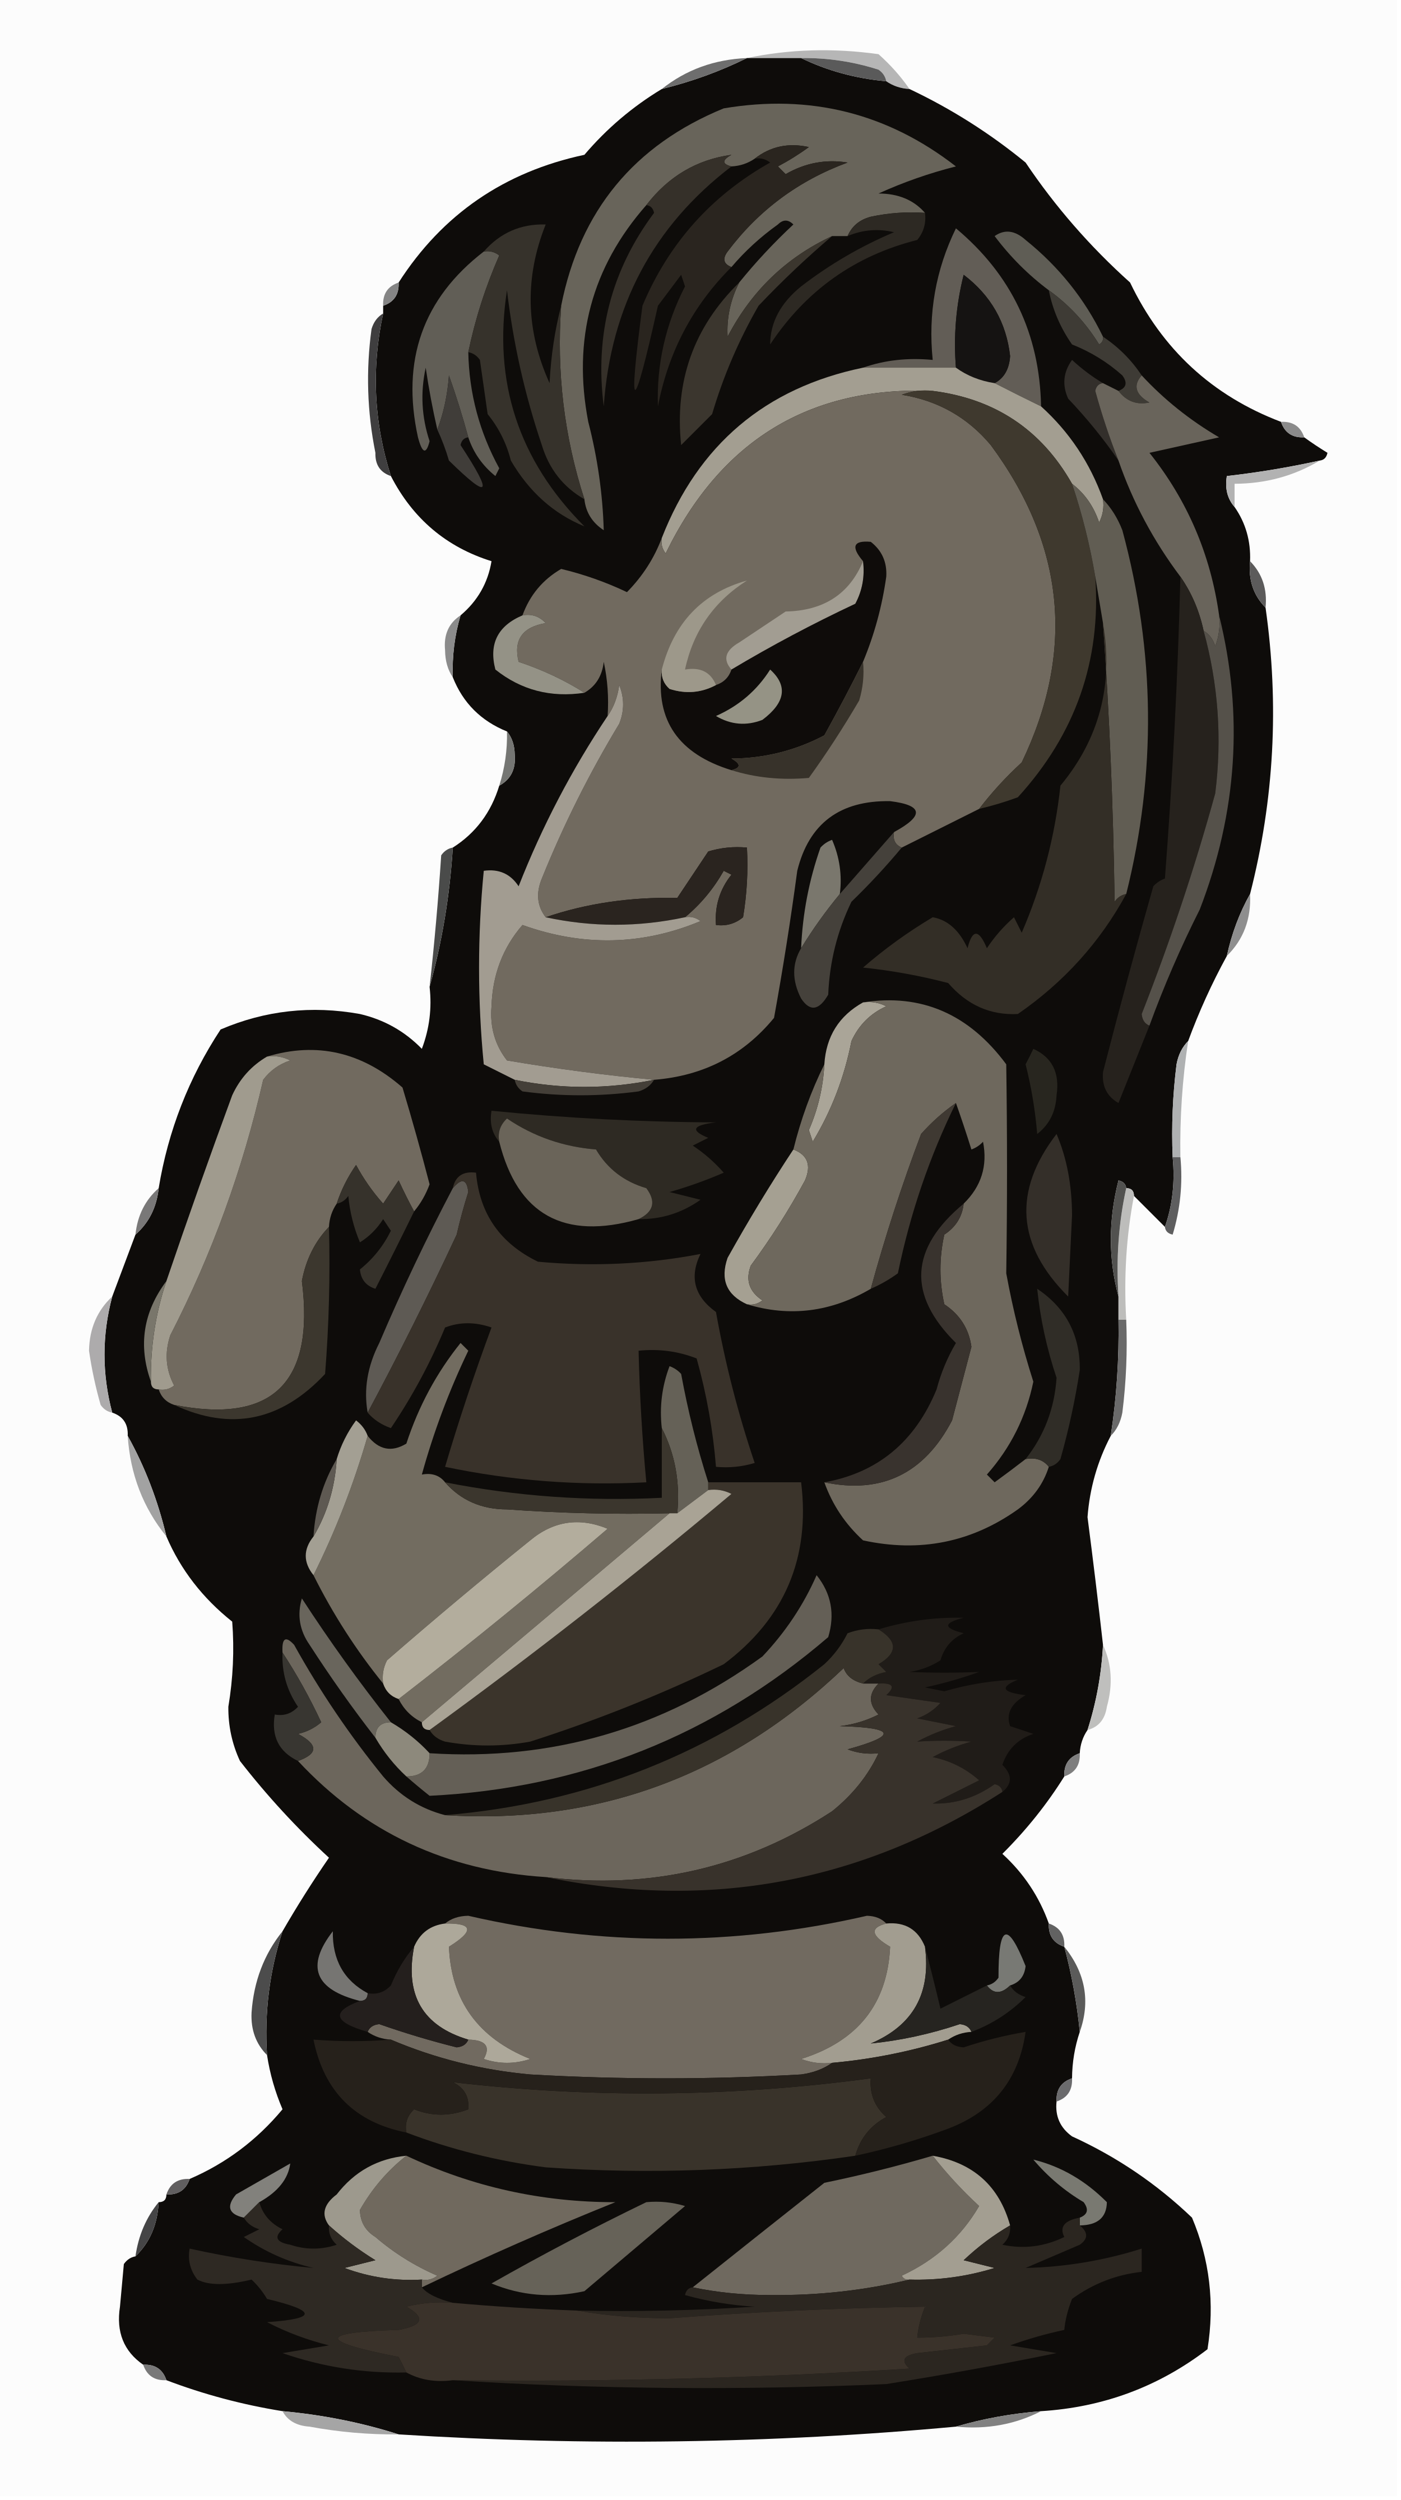 <?xml version="1.0" encoding="UTF-8"?>
<!DOCTYPE svg PUBLIC "-//W3C//DTD SVG 1.1//EN" "http://www.w3.org/Graphics/SVG/1.1/DTD/svg11.dtd">
<svg xmlns="http://www.w3.org/2000/svg" version="1.1" width="181px" height="323px" style="shape-rendering:geometricPrecision; text-rendering:geometricPrecision; image-rendering:optimizeQuality; fill-rule:evenodd; clip-rule:evenodd" xmlns:xlink="http://www.w3.org/1999/xlink">
<g><path style="opacity:1" fill="#fcfcfc" d="M -0.5,-0.5 C 59.833,-0.5 120.167,-0.5 180.5,-0.5C 180.5,107.167 180.5,214.833 180.5,322.5C 120.167,322.5 59.833,322.5 -0.5,322.5C -0.5,214.833 -0.5,107.167 -0.5,-0.5 Z"/></g>
<g><path style="opacity:1" fill="#b6b6b6" d="M 96.5,7.5 C 101.985,6.348 107.651,6.182 113.5,7C 115.041,8.371 116.375,9.871 117.5,11.5C 116.391,11.443 115.391,11.11 114.5,10.5C 114.389,9.883 114.056,9.383 113.5,9C 110.243,7.957 106.91,7.457 103.5,7.5C 101.167,7.5 98.833,7.5 96.5,7.5 Z"/></g>
<g><path style="opacity:1" fill="#0e0c0a" d="M 96.5,7.5 C 98.833,7.5 101.167,7.5 103.5,7.5C 106.87,9.139 110.537,10.139 114.5,10.5C 115.391,11.11 116.391,11.443 117.5,11.5C 122.883,14.047 127.883,17.214 132.5,21C 136.318,26.684 140.818,31.85 146,36.5C 150.133,45.135 156.633,51.135 165.5,54.5C 165.973,55.906 166.973,56.573 168.5,56.5C 169.398,57.158 170.398,57.824 171.5,58.5C 171.376,59.107 171.043,59.44 170.5,59.5C 166.538,60.376 162.538,61.042 158.5,61.5C 158.232,63.099 158.566,64.432 159.5,65.5C 160.933,67.558 161.6,69.891 161.5,72.5C 161.259,74.898 161.926,76.898 163.5,78.5C 165.28,91.009 164.614,103.342 161.5,115.5C 160.129,117.936 159.129,120.603 158.5,123.5C 156.562,127.043 154.895,130.71 153.5,134.5C 152.732,135.263 152.232,136.263 152,137.5C 151.501,141.486 151.334,145.486 151.5,149.5C 151.81,152.713 151.477,155.713 150.5,158.5C 149.167,157.167 147.833,155.833 146.5,154.5C 146.5,153.833 146.167,153.5 145.5,153.5C 145.44,152.957 145.107,152.624 144.5,152.5C 143.186,157.652 143.186,162.652 144.5,167.5C 144.5,168.5 144.5,169.5 144.5,170.5C 144.587,175.537 144.254,180.537 143.5,185.5C 141.782,188.777 140.782,192.277 140.5,196C 141.215,201.503 141.882,207.003 142.5,212.5C 142.309,216.262 141.642,219.929 140.5,223.5C 139.89,224.391 139.557,225.391 139.5,226.5C 138.094,226.973 137.427,227.973 137.5,229.5C 135.267,233.078 132.601,236.412 129.5,239.5C 132.255,242.013 134.255,245.013 135.5,248.5C 135.427,250.027 136.094,251.027 137.5,251.5C 138.463,255.101 139.13,258.767 139.5,262.5C 138.85,264.435 138.517,266.435 138.5,268.5C 137.094,268.973 136.427,269.973 136.5,271.5C 136.297,273.39 136.963,274.89 138.5,276C 144.272,278.634 149.439,282.134 154,286.5C 156.281,291.908 156.948,297.574 156,303.5C 149.698,308.335 142.531,311.002 134.5,311.5C 130.64,311.808 126.974,312.475 123.5,313.5C 99.679,315.695 75.679,316.028 51.5,314.5C 46.727,312.978 41.727,311.978 36.5,311.5C 31.328,310.668 26.328,309.335 21.5,307.5C 21.027,306.094 20.027,305.427 18.5,305.5C 15.988,303.763 14.988,301.263 15.5,298C 15.667,296.167 15.833,294.333 16,292.5C 16.383,291.944 16.883,291.611 17.5,291.5C 19.357,289.718 20.357,287.385 20.5,284.5C 21.167,284.5 21.5,284.167 21.5,283.5C 23.027,283.573 24.027,282.906 24.5,281.5C 29.189,279.482 33.189,276.482 36.5,272.5C 35.533,270.238 34.866,267.905 34.5,265.5C 34.15,260.009 34.816,254.676 36.5,249.5C 38.371,246.261 40.371,243.094 42.5,240C 38.321,236.154 34.488,231.988 31,227.5C 29.978,225.298 29.478,222.965 29.5,220.5C 30.115,216.829 30.282,213.162 30,209.5C 26.167,206.45 23.334,202.784 21.5,198.5C 20.401,193.856 18.734,189.522 16.5,185.5C 16.573,183.973 15.906,182.973 14.5,182.5C 13.167,177.5 13.167,172.5 14.5,167.5C 15.501,164.828 16.501,162.162 17.5,159.5C 19.245,157.967 20.245,155.967 20.5,153.5C 21.728,146.07 24.395,139.236 28.5,133C 34.245,130.54 40.245,129.873 46.5,131C 49.621,131.726 52.287,133.226 54.5,135.5C 55.48,132.914 55.813,130.247 55.5,127.5C 57.109,121.733 58.109,115.733 58.5,109.5C 61.449,107.627 63.449,104.961 64.5,101.5C 65.993,100.688 66.66,99.355 66.5,97.5C 66.481,96.274 66.147,95.274 65.5,94.5C 62.145,93.145 59.811,90.811 58.5,87.5C 58.401,84.763 58.735,82.096 59.5,79.5C 61.705,77.637 63.039,75.303 63.5,72.5C 57.677,70.683 53.343,67.016 50.5,61.5C 48.298,54.602 47.964,47.602 49.5,40.5C 49.5,40.167 49.5,39.833 49.5,39.5C 50.906,39.027 51.573,38.027 51.5,36.5C 57.144,27.707 65.144,22.207 75.5,20C 78.387,16.61 81.721,13.777 85.5,11.5C 89.395,10.538 93.061,9.204 96.5,7.5 Z"/></g>
<g><path style="opacity:1" fill="#5a5a5a" d="M 103.5,7.5 C 106.91,7.457 110.243,7.957 113.5,9C 114.056,9.383 114.389,9.883 114.5,10.5C 110.537,10.139 106.87,9.139 103.5,7.5 Z"/></g>
<g><path style="opacity:1" fill="#6e6e6e" d="M 96.5,7.5 C 93.061,9.204 89.395,10.538 85.5,11.5C 88.626,9.01 92.292,7.677 96.5,7.5 Z"/></g>
<g><path style="opacity:1" fill="#68645a" d="M 119.5,27.5 C 117.143,27.337 114.81,27.503 112.5,28C 111.058,28.377 110.058,29.21 109.5,30.5C 108.833,30.5 108.167,30.5 107.5,30.5C 101.57,33.262 97.07,37.595 94,43.5C 93.865,41.078 94.365,38.745 95.5,36.5C 97.628,33.87 99.961,31.37 102.5,29C 101.833,28.333 101.167,28.333 100.5,29C 98.237,30.617 96.237,32.45 94.5,34.5C 93.475,34.103 93.308,33.437 94,32.5C 98.013,27.16 103.179,23.326 109.5,21C 106.696,20.54 104.029,21.04 101.5,22.5C 101.167,22.167 100.833,21.833 100.5,21.5C 101.908,20.757 103.241,19.923 104.5,19C 101.861,18.412 99.527,18.912 97.5,20.5C 96.609,21.11 95.609,21.443 94.5,21.5C 93.262,21.19 93.262,20.69 94.5,20C 90.019,20.619 86.353,22.785 83.5,26.5C 76.444,34.516 73.944,43.849 76,54.5C 77.198,59.144 77.865,63.81 78,68.5C 76.519,67.529 75.685,66.196 75.5,64.5C 72.887,56.398 71.887,48.064 72.5,39.5C 74.924,27.242 81.924,18.742 93.5,14C 104.647,12.12 114.647,14.62 123.5,21.5C 120.065,22.367 116.732,23.534 113.5,25C 116.051,25.002 118.051,25.836 119.5,27.5 Z"/></g>
<g><path style="opacity:1" fill="#2a251f" d="M 94.5,34.5 C 89.513,39.47 86.347,45.47 85,52.5C 84.814,47.074 85.98,41.908 88.5,37C 88.333,36.5 88.167,36 88,35.5C 87,36.833 86,38.167 85,39.5C 81.759,54.003 81.093,54.003 83,39.5C 86.389,31.445 91.889,25.278 99.5,21C 98.906,20.536 98.239,20.369 97.5,20.5C 99.527,18.912 101.861,18.412 104.5,19C 103.241,19.923 101.908,20.757 100.5,21.5C 100.833,21.833 101.167,22.167 101.5,22.5C 104.029,21.04 106.696,20.54 109.5,21C 103.179,23.326 98.013,27.16 94,32.5C 93.308,33.437 93.475,34.103 94.5,34.5 Z"/></g>
<g><path style="opacity:1" fill="#625d56" d="M 134.5,52.5 C 132.426,51.486 130.426,50.486 128.5,49.5C 129.725,48.848 130.392,47.681 130.5,46C 130.013,41.67 128.013,38.17 124.5,35.5C 123.509,39.445 123.176,43.445 123.5,47.5C 119.5,47.5 115.5,47.5 111.5,47.5C 114.287,46.523 117.287,46.19 120.5,46.5C 119.89,40.509 120.89,34.843 123.5,29.5C 130.653,35.473 134.319,43.139 134.5,52.5 Z"/></g>
<g><path style="opacity:1" fill="#5f5d55" d="M 142.5,43.5 C 142.565,43.938 142.399,44.272 142,44.5C 140.281,41.712 138.115,39.379 135.5,37.5C 132.854,35.521 130.521,33.188 128.5,30.5C 129.79,29.592 131.123,29.759 132.5,31C 136.807,34.465 140.141,38.631 142.5,43.5 Z"/></g>
<g><path style="opacity:1" fill="#151312" d="M 128.5,49.5 C 126.597,49.204 124.93,48.538 123.5,47.5C 123.176,43.445 123.509,39.445 124.5,35.5C 128.013,38.17 130.013,41.67 130.5,46C 130.392,47.681 129.725,48.848 128.5,49.5 Z"/></g>
<g><path style="opacity:1" fill="#2d2923" d="M 119.5,27.5 C 119.67,28.822 119.337,29.989 118.5,31C 110.452,33.029 104.119,37.529 99.5,44.5C 99.51,41.656 100.843,39.156 103.5,37C 107.204,34.148 111.204,31.815 115.5,30C 113.455,29.51 111.455,29.677 109.5,30.5C 110.058,29.21 111.058,28.377 112.5,28C 114.81,27.503 117.143,27.337 119.5,27.5 Z"/></g>
<g><path style="opacity:1" fill="#858585" d="M 51.5,36.5 C 51.573,38.027 50.906,39.027 49.5,39.5C 49.427,37.973 50.094,36.973 51.5,36.5 Z"/></g>
<g><path style="opacity:1" fill="#3e3b35" d="M 135.5,37.5 C 138.115,39.379 140.281,41.712 142,44.5C 142.399,44.272 142.565,43.938 142.5,43.5C 144.5,44.833 146.167,46.5 147.5,48.5C 146.355,49.793 146.689,50.959 148.5,52C 146.86,52.348 145.527,51.848 144.5,50.5C 145.525,50.103 145.692,49.437 145,48.5C 143.084,46.791 140.918,45.457 138.5,44.5C 136.991,42.344 135.991,40.01 135.5,37.5 Z"/></g>
<g><path style="opacity:1" fill="#3b362e" d="M 107.5,30.5 C 104.176,33.324 101.01,36.324 98,39.5C 95.443,43.945 93.443,48.611 92,53.5C 90.667,54.833 89.333,56.167 88,57.5C 87.132,49.248 89.632,42.248 95.5,36.5C 94.365,38.745 93.865,41.078 94,43.5C 97.07,37.595 101.57,33.262 107.5,30.5 Z"/></g>
<g><path style="opacity:1" fill="#3f3e3f" d="M 49.5,40.5 C 47.964,47.602 48.298,54.602 50.5,61.5C 49.12,61.038 48.453,60.038 48.5,58.5C 47.431,53.2 47.264,47.866 48,42.5C 48.278,41.584 48.778,40.917 49.5,40.5 Z"/></g>
<g><path style="opacity:1" fill="#615e56" d="M 62.5,32.5 C 63.239,32.369 63.906,32.536 64.5,33C 62.725,37.044 61.392,41.21 60.5,45.5C 60.604,50.813 61.937,55.813 64.5,60.5C 64.333,60.833 64.167,61.167 64,61.5C 62.331,60.154 61.164,58.487 60.5,56.5C 59.774,53.821 58.941,51.154 58,48.5C 57.814,51.036 57.314,53.369 56.5,55.5C 55.895,52.873 55.395,50.207 55,47.5C 54.297,50.712 54.464,53.879 55.5,57C 55.056,58.762 54.556,58.595 54,56.5C 51.813,46.552 54.646,38.552 62.5,32.5 Z"/></g>
<g><path style="opacity:1" fill="#332f2b" d="M 142.5,49.5 C 141.957,49.56 141.624,49.893 141.5,50.5C 142.358,53.62 143.358,56.62 144.5,59.5C 142.592,56.72 140.425,54.053 138,51.5C 137.202,49.741 137.369,48.075 138.5,46.5C 139.799,47.694 141.132,48.694 142.5,49.5 Z"/></g>
<g><path style="opacity:1" fill="#353029" d="M 94.5,21.5 C 84.403,29.22 78.903,39.553 78,52.5C 76.817,43.233 78.984,34.899 84.5,27.5C 84.376,26.893 84.043,26.56 83.5,26.5C 86.353,22.785 90.019,20.619 94.5,20C 93.262,20.69 93.262,21.19 94.5,21.5 Z"/></g>
<g><path style="opacity:1" fill="#a39e91" d="M 111.5,47.5 C 115.5,47.5 119.5,47.5 123.5,47.5C 124.93,48.538 126.597,49.204 128.5,49.5C 130.426,50.486 132.426,51.486 134.5,52.5C 138.159,55.812 140.826,59.812 142.5,64.5C 142.649,65.552 142.483,66.552 142,67.5C 141.303,65.416 140.136,63.749 138.5,62.5C 134.547,55.518 128.547,51.518 120.5,50.5C 104.616,49.875 93.117,56.875 86,71.5C 85.536,70.906 85.369,70.239 85.5,69.5C 90.217,57.446 98.884,50.112 111.5,47.5 Z"/></g>
<g><path style="opacity:1" fill="#716a5f" d="M 120.5,50.5 C 119.127,50.343 117.793,50.51 116.5,51C 121.162,51.746 124.995,53.913 128,57.5C 137.578,70.453 138.911,84.12 132,98.5C 129.96,100.37 128.127,102.37 126.5,104.5C 123.167,106.167 119.833,107.833 116.5,109.5C 115.662,109.158 115.328,108.492 115.5,107.5C 119.434,105.363 119.267,104.03 115,103.5C 108.504,103.394 104.504,106.394 103,112.5C 102.145,118.862 101.145,125.196 100,131.5C 96.038,136.332 90.872,138.999 84.5,139.5C 78.24,138.918 71.907,138.085 65.5,137C 63.941,135.004 63.274,132.671 63.5,130C 63.626,125.935 64.959,122.435 67.5,119.5C 75.314,122.304 82.981,122.137 90.5,119C 89.906,118.536 89.239,118.369 88.5,118.5C 90.513,116.832 92.18,114.832 93.5,112.5C 93.833,112.667 94.167,112.833 94.5,113C 92.984,114.897 92.317,117.064 92.5,119.5C 93.822,119.67 94.989,119.337 96,118.5C 96.498,115.518 96.665,112.518 96.5,109.5C 94.801,109.34 93.134,109.506 91.5,110C 90.167,112 88.833,114 87.5,116C 81.412,115.874 75.746,116.708 70.5,118.5C 69.387,117.054 69.22,115.387 70,113.5C 72.79,106.586 76.124,99.919 80,93.5C 80.667,91.833 80.667,90.167 80,88.5C 79.79,90.058 79.29,91.391 78.5,92.5C 78.663,90.143 78.497,87.81 78,85.5C 77.8,87.32 76.966,88.653 75.5,89.5C 72.983,87.895 70.149,86.561 67,85.5C 66.311,82.671 67.478,81.004 70.5,80.5C 69.675,79.614 68.675,79.281 67.5,79.5C 68.45,76.885 70.117,74.885 72.5,73.5C 75.441,74.203 78.275,75.203 81,76.5C 83.025,74.437 84.525,72.104 85.5,69.5C 85.369,70.239 85.536,70.906 86,71.5C 93.117,56.875 104.616,49.875 120.5,50.5 Z"/></g>
<g><path style="opacity:1" fill="#8b8b8b" d="M 165.5,54.5 C 167.027,54.427 168.027,55.094 168.5,56.5C 166.973,56.573 165.973,55.906 165.5,54.5 Z"/></g>
<g><path style="opacity:1" fill="#3f392e" d="M 120.5,50.5 C 128.547,51.518 134.547,55.518 138.5,62.5C 139.812,66.416 140.812,70.416 141.5,74.5C 142.274,85.342 138.94,94.842 131.5,103C 129.846,103.608 128.179,104.108 126.5,104.5C 128.127,102.37 129.96,100.37 132,98.5C 138.911,84.12 137.578,70.453 128,57.5C 124.995,53.913 121.162,51.746 116.5,51C 117.793,50.51 119.127,50.343 120.5,50.5 Z"/></g>
<g><path style="opacity:1" fill="#403d39" d="M 60.5,56.5 C 59.957,56.56 59.624,56.893 59.5,57.5C 63.764,63.999 63.264,64.666 58,59.5C 57.59,58.099 57.09,56.766 56.5,55.5C 57.314,53.369 57.814,51.036 58,48.5C 58.941,51.154 59.774,53.821 60.5,56.5 Z"/></g>
<g><path style="opacity:1" fill="#36322b" d="M 72.5,39.5 C 71.887,48.064 72.887,56.398 75.5,64.5C 72.769,62.929 70.935,60.595 70,57.5C 67.799,50.993 66.299,44.326 65.5,37.5C 63.666,49.323 67,59.49 75.5,68C 71.524,66.373 68.357,63.54 66,59.5C 65.439,57.275 64.439,55.275 63,53.5C 62.667,51.167 62.333,48.833 62,46.5C 61.617,45.944 61.117,45.611 60.5,45.5C 61.392,41.21 62.725,37.044 64.5,33C 63.906,32.536 63.239,32.369 62.5,32.5C 64.619,30.072 67.286,28.905 70.5,29C 67.752,35.876 67.919,42.709 71,49.5C 71.179,45.975 71.679,42.641 72.5,39.5 Z"/></g>
<g><path style="opacity:1" fill="#b2b2b2" d="M 170.5,59.5 C 167.201,61.483 163.534,62.483 159.5,62.5C 159.5,63.5 159.5,64.5 159.5,65.5C 158.566,64.432 158.232,63.099 158.5,61.5C 162.538,61.042 166.538,60.376 170.5,59.5 Z"/></g>
<g><path style="opacity:1" fill="#69645b" d="M 147.5,48.5 C 150.398,51.628 153.732,54.294 157.5,56.5C 154.5,57.167 151.5,57.833 148.5,58.5C 153.403,64.644 156.403,71.644 157.5,79.5C 157.657,80.873 157.49,82.207 157,83.5C 156.722,82.584 156.222,81.918 155.5,81.5C 154.945,78.904 153.945,76.571 152.5,74.5C 149.024,69.878 146.357,64.878 144.5,59.5C 143.358,56.62 142.358,53.62 141.5,50.5C 141.624,49.893 141.957,49.56 142.5,49.5C 143.167,49.833 143.833,50.167 144.5,50.5C 145.527,51.848 146.86,52.348 148.5,52C 146.689,50.959 146.355,49.793 147.5,48.5 Z"/></g>
<g><path style="opacity:1" fill="#615d53" d="M 138.5,62.5 C 140.136,63.749 141.303,65.416 142,67.5C 142.483,66.552 142.649,65.552 142.5,64.5C 143.558,65.6 144.392,66.934 145,68.5C 149.25,84.191 149.416,99.858 145.5,115.5C 144.883,115.611 144.383,115.944 144,116.5C 143.831,104.326 143.331,92.326 142.5,80.5C 142.167,78.5 141.833,76.5 141.5,74.5C 140.812,70.416 139.812,66.416 138.5,62.5 Z"/></g>
<g><path style="opacity:1" fill="#5c5b5b" d="M 161.5,72.5 C 163.074,74.102 163.741,76.102 163.5,78.5C 161.926,76.898 161.259,74.898 161.5,72.5 Z"/></g>
<g><path style="opacity:1" fill="#a29d92" d="M 111.5,72.5 C 111.739,74.467 111.406,76.3 110.5,78C 104.981,80.591 99.648,83.425 94.5,86.5C 93.355,85.207 93.689,84.041 95.5,83C 97.5,81.667 99.5,80.333 101.5,79C 106.415,78.906 109.748,76.739 111.5,72.5 Z"/></g>
<g><path style="opacity:1" fill="#0f0c0a" d="M 111.5,85.5 C 109.943,88.624 108.277,91.791 106.5,95C 102.768,96.969 98.768,97.969 94.5,98C 95.738,98.69 95.738,99.19 94.5,99.5C 87.668,97.402 84.668,93.069 85.5,86.5C 85.414,87.496 85.748,88.329 86.5,89C 88.598,89.678 90.598,89.511 92.5,88.5C 93.5,88.167 94.167,87.5 94.5,86.5C 99.648,83.425 104.981,80.591 110.5,78C 111.406,76.3 111.739,74.467 111.5,72.5C 109.905,70.626 110.239,69.793 112.5,70C 113.944,71.126 114.61,72.626 114.5,74.5C 113.961,78.327 112.961,81.994 111.5,85.5 Z"/></g>
<g><path style="opacity:1" fill="#949286" d="M 67.5,79.5 C 68.675,79.281 69.675,79.614 70.5,80.5C 67.478,81.004 66.311,82.671 67,85.5C 70.149,86.561 72.983,87.895 75.5,89.5C 71.161,90.154 67.327,89.154 64,86.5C 63.136,83.187 64.302,80.854 67.5,79.5 Z"/></g>
<g><path style="opacity:1" fill="#8b8b8b" d="M 59.5,79.5 C 58.735,82.096 58.401,84.763 58.5,87.5C 57.848,86.551 57.514,85.385 57.5,84C 57.307,81.992 57.974,80.492 59.5,79.5 Z"/></g>
<g><path style="opacity:1" fill="#9d988a" d="M 92.5,88.5 C 90.598,89.511 88.598,89.678 86.5,89C 85.748,88.329 85.414,87.496 85.5,86.5C 87.066,80.437 90.733,76.604 96.5,75C 92.221,77.729 89.554,81.562 88.5,86.5C 90.483,86.157 91.817,86.823 92.5,88.5 Z"/></g>
<g><path style="opacity:1" fill="#959385" d="M 99.5,86.5 C 101.807,88.591 101.474,90.758 98.5,93C 96.421,93.808 94.421,93.641 92.5,92.5C 95.464,91.192 97.797,89.192 99.5,86.5 Z"/></g>
<g><path style="opacity:1" fill="#26221d" d="M 152.5,74.5 C 153.945,76.571 154.945,78.904 155.5,81.5C 157.392,88.373 157.892,95.373 157,102.5C 154.334,112.166 151.167,121.666 147.5,131C 147.57,131.765 147.903,132.265 148.5,132.5C 147.179,135.813 145.846,139.146 144.5,142.5C 143.009,141.652 142.342,140.319 142.5,138.5C 144.563,130.477 146.729,122.477 149,114.5C 149.414,114.043 149.914,113.709 150.5,113.5C 151.502,100.426 152.168,87.426 152.5,74.5 Z"/></g>
<g><path style="opacity:1" fill="#55514a" d="M 157.5,79.5 C 160.676,92.298 159.842,104.965 155,117.5C 152.544,122.366 150.377,127.366 148.5,132.5C 147.903,132.265 147.57,131.765 147.5,131C 151.167,121.666 154.334,112.166 157,102.5C 157.892,95.373 157.392,88.373 155.5,81.5C 156.222,81.918 156.722,82.584 157,83.5C 157.49,82.207 157.657,80.873 157.5,79.5 Z"/></g>
<g><path style="opacity:1" fill="#37322a" d="M 111.5,85.5 C 111.66,87.199 111.494,88.866 111,90.5C 108.925,94.039 106.758,97.373 104.5,100.5C 100.958,100.813 97.625,100.479 94.5,99.5C 95.738,99.19 95.738,98.69 94.5,98C 98.768,97.969 102.768,96.969 106.5,95C 108.277,91.791 109.943,88.624 111.5,85.5 Z"/></g>
<g><path style="opacity:1" fill="#757673" d="M 65.5,94.5 C 66.147,95.274 66.481,96.274 66.5,97.5C 66.66,99.355 65.993,100.688 64.5,101.5C 65.219,99.236 65.552,96.903 65.5,94.5 Z"/></g>
<g><path style="opacity:1" fill="#332e26" d="M 142.5,80.5 C 143.331,92.326 143.831,104.326 144,116.5C 144.383,115.944 144.883,115.611 145.5,115.5C 142.116,121.723 137.449,126.89 131.5,131C 127.958,131.18 124.958,129.847 122.5,127C 118.886,126.055 115.219,125.388 111.5,125C 114.31,122.564 117.31,120.398 120.5,118.5C 122.425,118.837 123.925,120.17 125,122.5C 125.626,120.009 126.459,120.009 127.5,122.5C 128.48,121.019 129.647,119.685 131,118.5C 131.333,119.167 131.667,119.833 132,120.5C 134.624,114.431 136.29,108.098 137,101.5C 142.033,95.436 143.867,88.436 142.5,80.5 Z"/></g>
<g><path style="opacity:1" fill="#2a241f" d="M 88.5,118.5 C 82.469,119.793 76.469,119.793 70.5,118.5C 75.746,116.708 81.412,115.874 87.5,116C 88.833,114 90.167,112 91.5,110C 93.134,109.506 94.801,109.34 96.5,109.5C 96.665,112.518 96.498,115.518 96,118.5C 94.989,119.337 93.822,119.67 92.5,119.5C 92.317,117.064 92.984,114.897 94.5,113C 94.167,112.833 93.833,112.667 93.5,112.5C 92.18,114.832 90.513,116.832 88.5,118.5 Z"/></g>
<g><path style="opacity:1" fill="#4a4b4a" d="M 58.5,109.5 C 58.109,115.733 57.109,121.733 55.5,127.5C 56.127,121.855 56.627,116.189 57,110.5C 57.383,109.944 57.883,109.611 58.5,109.5 Z"/></g>
<g><path style="opacity:1" fill="#a29c91" d="M 70.5,118.5 C 76.469,119.793 82.469,119.793 88.5,118.5C 89.239,118.369 89.906,118.536 90.5,119C 82.981,122.137 75.314,122.304 67.5,119.5C 64.959,122.435 63.626,125.935 63.5,130C 63.274,132.671 63.941,135.004 65.5,137C 71.907,138.085 78.24,138.918 84.5,139.5C 78.479,140.726 72.479,140.726 66.5,139.5C 65.193,138.847 63.86,138.18 62.5,137.5C 61.688,129.186 61.688,120.853 62.5,112.5C 64.451,112.227 65.951,112.893 67,114.5C 70.046,106.74 73.879,99.407 78.5,92.5C 79.29,91.391 79.79,90.058 80,88.5C 80.667,90.167 80.667,91.833 80,93.5C 76.124,99.919 72.79,106.586 70,113.5C 69.22,115.387 69.387,117.054 70.5,118.5 Z"/></g>
<g><path style="opacity:1" fill="#7a776d" d="M 108.5,115.5 C 106.652,117.733 104.985,120.066 103.5,122.5C 103.689,118.029 104.523,113.696 106,109.5C 106.414,109.043 106.914,108.709 107.5,108.5C 108.474,110.743 108.808,113.076 108.5,115.5 Z"/></g>
<g><path style="opacity:1" fill="#8e8e8e" d="M 161.5,115.5 C 161.655,118.716 160.655,121.383 158.5,123.5C 159.129,120.603 160.129,117.936 161.5,115.5 Z"/></g>
<g><path style="opacity:1" fill="#45413b" d="M 115.5,107.5 C 115.328,108.492 115.662,109.158 116.5,109.5C 114.466,111.939 112.299,114.272 110,116.5C 108.173,120.281 107.173,124.281 107,128.5C 105.815,130.559 104.648,130.726 103.5,129C 102.307,126.676 102.307,124.51 103.5,122.5C 104.985,120.066 106.652,117.733 108.5,115.5C 110.833,112.833 113.167,110.167 115.5,107.5 Z"/></g>
<g><path style="opacity:1" fill="#aaa598" d="M 111.5,129.5 C 112.552,129.351 113.552,129.517 114.5,130C 112.448,130.93 110.948,132.43 110,134.5C 109.089,139.162 107.422,143.495 105,147.5C 104.833,147 104.667,146.5 104.5,146C 105.687,143.276 106.353,140.443 106.5,137.5C 106.726,133.9 108.392,131.234 111.5,129.5 Z"/></g>
<g><path style="opacity:1" fill="#28261f" d="M 133.5,135.5 C 135.931,136.607 136.931,138.607 136.5,141.5C 136.402,143.619 135.569,145.286 134,146.5C 133.744,143.443 133.244,140.443 132.5,137.5C 132.863,136.817 133.196,136.15 133.5,135.5 Z"/></g>
<g><path style="opacity:1" fill="#443f38" d="M 66.5,139.5 C 72.479,140.726 78.479,140.726 84.5,139.5C 84.082,140.222 83.416,140.722 82.5,141C 77.5,141.667 72.5,141.667 67.5,141C 66.944,140.617 66.611,140.117 66.5,139.5 Z"/></g>
<g><path style="opacity:1" fill="#716a5f" d="M 34.5,136.5 C 40.922,134.571 46.756,135.905 52,140.5C 53.245,144.644 54.411,148.811 55.5,153C 55.022,154.303 54.355,155.469 53.5,156.5C 52.839,155.282 52.172,153.949 51.5,152.5C 50.833,153.5 50.167,154.5 49.5,155.5C 48.139,153.972 46.972,152.305 46,150.5C 44.906,152.078 44.072,153.745 43.5,155.5C 42.89,156.391 42.557,157.391 42.5,158.5C 40.688,160.385 39.522,162.719 39,165.5C 40.671,178.667 35.171,184 22.5,181.5C 21.5,181.167 20.833,180.5 20.5,179.5C 21.239,179.631 21.906,179.464 22.5,179C 21.409,176.936 21.242,174.769 22,172.5C 27.369,162.067 31.369,151.067 34,139.5C 34.903,138.299 36.069,137.465 37.5,137C 36.552,136.517 35.552,136.351 34.5,136.5 Z"/></g>
<g><path style="opacity:1" fill="#afb1b2" d="M 153.5,134.5 C 152.746,139.463 152.413,144.463 152.5,149.5C 152.167,149.5 151.833,149.5 151.5,149.5C 151.334,145.486 151.501,141.486 152,137.5C 152.232,136.263 152.732,135.263 153.5,134.5 Z"/></g>
<g><path style="opacity:1" fill="#2e2a23" d="M 82.5,157.5 C 84.455,156.553 84.789,155.219 83.5,153.5C 80.631,152.659 78.464,150.993 77,148.5C 72.776,148.164 68.942,146.831 65.5,144.5C 64.614,145.325 64.281,146.325 64.5,147.5C 63.566,146.432 63.232,145.099 63.5,143.5C 73.218,144.462 82.885,144.962 92.5,145C 89.456,145.359 89.122,146.026 91.5,147C 90.833,147.333 90.167,147.667 89.5,148C 90.981,148.98 92.315,150.147 93.5,151.5C 91.228,152.485 88.895,153.319 86.5,154C 87.833,154.333 89.167,154.667 90.5,155C 88.091,156.707 85.424,157.54 82.5,157.5 Z"/></g>
<g><path style="opacity:1" fill="#6a6459" d="M 82.5,157.5 C 72.855,160.258 66.855,156.925 64.5,147.5C 64.281,146.325 64.614,145.325 65.5,144.5C 68.942,146.831 72.776,148.164 77,148.5C 78.464,150.993 80.631,152.659 83.5,153.5C 84.789,155.219 84.455,156.553 82.5,157.5 Z"/></g>
<g><path style="opacity:1" fill="#a09b8e" d="M 34.5,136.5 C 35.552,136.351 36.552,136.517 37.5,137C 36.069,137.465 34.903,138.299 34,139.5C 31.369,151.067 27.369,162.067 22,172.5C 21.242,174.769 21.409,176.936 22.5,179C 21.906,179.464 21.239,179.631 20.5,179.5C 19.833,179.5 19.5,179.167 19.5,178.5C 19.425,174.019 20.092,169.686 21.5,165.5C 24.227,157.486 27.061,149.486 30,141.5C 30.996,139.34 32.496,137.673 34.5,136.5 Z"/></g>
<g><path style="opacity:1" fill="#a5a092" d="M 102.5,148.5 C 104.344,149.204 104.844,150.537 104,152.5C 101.916,156.336 99.583,160.003 97,163.5C 96.289,165.367 96.789,166.867 98.5,168C 97.906,168.464 97.239,168.631 96.5,168.5C 93.861,167.294 93.028,165.294 94,162.5C 96.697,157.662 99.53,152.995 102.5,148.5 Z"/></g>
<g><path style="opacity:1" fill="#342f29" d="M 136.5,146.5 C 137.821,149.598 138.488,153.098 138.5,157C 138.333,160.5 138.167,164 138,167.5C 131.335,160.871 130.835,153.871 136.5,146.5 Z"/></g>
<g><path style="opacity:1" fill="#797878" d="M 20.5,153.5 C 20.245,155.967 19.245,157.967 17.5,159.5C 17.755,157.033 18.755,155.033 20.5,153.5 Z"/></g>
<g><path style="opacity:1" fill="#bdbdbb" d="M 145.5,153.5 C 146.167,153.5 146.5,153.833 146.5,154.5C 145.512,159.64 145.179,164.974 145.5,170.5C 145.167,170.5 144.833,170.5 144.5,170.5C 144.5,169.5 144.5,168.5 144.5,167.5C 144.181,162.637 144.514,157.97 145.5,153.5 Z"/></g>
<g><path style="opacity:1" fill="#5e5a54" d="M 47.5,182.5 C 46.968,179.51 47.468,176.51 49,173.5C 51.908,166.686 55.074,160.019 58.5,153.5C 59.65,152.15 60.317,152.316 60.5,154C 59.922,155.811 59.422,157.645 59,159.5C 55.307,167.419 51.473,175.086 47.5,182.5 Z"/></g>
<g><path style="opacity:1" fill="#5e5e5f" d="M 151.5,149.5 C 151.833,149.5 152.167,149.5 152.5,149.5C 152.82,152.898 152.487,156.232 151.5,159.5C 150.893,159.376 150.56,159.043 150.5,158.5C 151.477,155.713 151.81,152.713 151.5,149.5 Z"/></g>
<g><path style="opacity:1" fill="#36322b" d="M 53.5,156.5 C 51.882,159.805 50.216,163.139 48.5,166.5C 47.28,166.113 46.614,165.28 46.5,164C 48.203,162.63 49.536,160.964 50.5,159C 50.167,158.5 49.833,158 49.5,157.5C 48.719,158.737 47.719,159.737 46.5,160.5C 45.692,158.577 45.192,156.577 45,154.5C 44.617,155.056 44.117,155.389 43.5,155.5C 44.072,153.745 44.906,152.078 46,150.5C 46.972,152.305 48.139,153.972 49.5,155.5C 50.167,154.5 50.833,153.5 51.5,152.5C 52.172,153.949 52.839,155.282 53.5,156.5 Z"/></g>
<g><path style="opacity:1" fill="#525250" d="M 145.5,153.5 C 144.514,157.97 144.181,162.637 144.5,167.5C 143.186,162.652 143.186,157.652 144.5,152.5C 145.107,152.624 145.44,152.957 145.5,153.5 Z"/></g>
<g><path style="opacity:1" fill="#6e685d" d="M 111.5,129.5 C 119.014,128.324 125.181,130.991 130,137.5C 130.133,146.505 130.133,155.505 130,164.5C 130.87,169.24 132.036,173.906 133.5,178.5C 132.565,183.037 130.565,187.037 127.5,190.5C 127.833,190.833 128.167,191.167 128.5,191.5C 129.901,190.479 131.235,189.479 132.5,188.5C 133.791,188.263 134.791,188.596 135.5,189.5C 134.797,191.716 133.464,193.549 131.5,195C 125.498,199.265 118.831,200.598 111.5,199C 109.203,196.901 107.536,194.401 106.5,191.5C 113.913,193.045 119.413,190.378 123,183.5C 123.834,180.331 124.668,177.164 125.5,174C 125.183,171.672 124.016,169.839 122,168.5C 121.333,165.5 121.333,162.5 122,159.5C 123.481,158.529 124.315,157.196 124.5,155.5C 126.779,153.277 127.612,150.611 127,147.5C 126.586,147.957 126.086,148.291 125.5,148.5C 124.831,146.369 124.165,144.369 123.5,142.5C 121.871,143.625 120.371,144.959 119,146.5C 116.517,153.077 114.35,159.744 112.5,166.5C 107.361,169.51 102.027,170.176 96.5,168.5C 97.239,168.631 97.906,168.464 98.5,168C 96.789,166.867 96.289,165.367 97,163.5C 99.583,160.003 101.916,156.336 104,152.5C 104.844,150.537 104.344,149.204 102.5,148.5C 103.462,144.605 104.796,140.939 106.5,137.5C 106.353,140.443 105.687,143.276 104.5,146C 104.667,146.5 104.833,147 105,147.5C 107.422,143.495 109.089,139.162 110,134.5C 110.948,132.43 112.448,130.93 114.5,130C 113.552,129.517 112.552,129.351 111.5,129.5 Z"/></g>
<g><path style="opacity:1" fill="#3f3932" d="M 123.5,142.5 C 120.097,149.407 117.597,156.74 116,164.5C 114.887,165.305 113.721,165.972 112.5,166.5C 114.35,159.744 116.517,153.077 119,146.5C 120.371,144.959 121.871,143.625 123.5,142.5 Z"/></g>
<g><path style="opacity:1" fill="#3c372e" d="M 42.5,158.5 C 42.666,164.842 42.499,171.175 42,177.5C 36.324,183.583 29.824,184.917 22.5,181.5C 35.171,184 40.671,178.667 39,165.5C 39.522,162.719 40.688,160.385 42.5,158.5 Z"/></g>
<g><path style="opacity:1" fill="#39332e" d="M 124.5,155.5 C 124.315,157.196 123.481,158.529 122,159.5C 121.333,162.5 121.333,165.5 122,168.5C 124.016,169.839 125.183,171.672 125.5,174C 124.668,177.164 123.834,180.331 123,183.5C 119.413,190.378 113.913,193.045 106.5,191.5C 113.379,190.27 118.212,186.27 121,179.5C 121.557,177.385 122.391,175.385 123.5,173.5C 117.204,167.278 117.538,161.278 124.5,155.5 Z"/></g>
<g><path style="opacity:1" fill="#79766b" d="M 21.5,165.5 C 20.092,169.686 19.425,174.019 19.5,178.5C 17.834,173.841 18.5,169.508 21.5,165.5 Z"/></g>
<g><path style="opacity:1" fill="#39322a" d="M 47.5,182.5 C 51.473,175.086 55.307,167.419 59,159.5C 59.422,157.645 59.922,155.811 60.5,154C 60.317,152.316 59.65,152.15 58.5,153.5C 58.821,151.952 59.821,151.285 61.5,151.5C 61.95,156.797 64.617,160.631 69.5,163C 76.613,163.657 83.613,163.324 90.5,162C 89.039,164.985 89.705,167.485 92.5,169.5C 93.689,176.15 95.356,182.65 97.5,189C 95.866,189.494 94.199,189.66 92.5,189.5C 92.119,184.763 91.286,180.096 90,175.5C 87.619,174.565 85.119,174.232 82.5,174.5C 82.635,180.181 82.968,185.848 83.5,191.5C 74.707,191.961 66.04,191.295 57.5,189.5C 59.302,183.426 61.302,177.426 63.5,171.5C 61.401,170.769 59.401,170.769 57.5,171.5C 55.602,176.065 53.269,180.399 50.5,184.5C 49.261,184.058 48.261,183.391 47.5,182.5 Z"/></g>
<g><path style="opacity:1" fill="#adabac" d="M 14.5,167.5 C 13.167,172.5 13.167,177.5 14.5,182.5C 13.883,182.389 13.383,182.056 13,181.5C 12.342,179.2 11.842,176.867 11.5,174.5C 11.555,171.64 12.555,169.307 14.5,167.5 Z"/></g>
<g><path style="opacity:1" fill="#302d27" d="M 135.5,189.5 C 134.791,188.596 133.791,188.263 132.5,188.5C 134.904,185.46 136.238,181.96 136.5,178C 135.229,174.205 134.395,170.371 134,166.5C 137.723,168.999 139.557,172.499 139.5,177C 138.904,180.882 138.071,184.716 137,188.5C 136.617,189.056 136.117,189.389 135.5,189.5 Z"/></g>
<g><path style="opacity:1" fill="#6a6a6a" d="M 144.5,170.5 C 144.833,170.5 145.167,170.5 145.5,170.5C 145.666,174.514 145.499,178.514 145,182.5C 144.768,183.737 144.268,184.737 143.5,185.5C 144.254,180.537 144.587,175.537 144.5,170.5 Z"/></g>
<g><path style="opacity:1" fill="#656157" d="M 91.5,191.5 C 91.5,191.833 91.5,192.167 91.5,192.5C 90.167,193.5 88.833,194.5 87.5,195.5C 87.884,191.511 87.217,187.845 85.5,184.5C 85.187,181.753 85.52,179.086 86.5,176.5C 87.086,176.709 87.586,177.043 88,177.5C 88.874,182.278 90.04,186.945 91.5,191.5 Z"/></g>
<g><path style="opacity:1" fill="#726c60" d="M 57.5,191.5 C 59.542,193.83 62.208,194.996 65.5,195C 72.492,195.5 79.492,195.666 86.5,195.5C 75.789,204.552 65.122,213.552 54.5,222.5C 53.167,221.833 52.167,220.833 51.5,219.5C 60.662,212.412 69.662,205.079 78.5,197.5C 74.845,195.998 71.511,196.498 68.5,199C 62.241,204.048 56.074,209.214 50,214.5C 49.517,215.448 49.35,216.448 49.5,217.5C 46.004,213.181 43.004,208.515 40.5,203.5C 43.353,197.78 45.686,191.78 47.5,185.5C 48.936,187.319 50.603,187.652 52.5,186.5C 54.072,181.685 56.405,177.352 59.5,173.5C 59.833,173.833 60.167,174.167 60.5,174.5C 58.025,179.647 56.025,184.98 54.5,190.5C 55.791,190.263 56.791,190.596 57.5,191.5 Z"/></g>
<g><path style="opacity:1" fill="#a39f93" d="M 47.5,185.5 C 45.686,191.78 43.353,197.78 40.5,203.5C 39.167,201.833 39.167,200.167 40.5,198.5C 42.277,195.495 43.277,192.162 43.5,188.5C 44.046,186.697 44.88,185.03 46,183.5C 46.717,184.044 47.217,184.711 47.5,185.5 Z"/></g>
<g><path style="opacity:1" fill="#5e5952" d="M 43.5,188.5 C 43.277,192.162 42.277,195.495 40.5,198.5C 40.723,194.838 41.723,191.505 43.5,188.5 Z"/></g>
<g><path style="opacity:1" fill="#3b362d" d="M 85.5,184.5 C 87.217,187.845 87.884,191.511 87.5,195.5C 87.167,195.5 86.833,195.5 86.5,195.5C 79.492,195.666 72.492,195.5 65.5,195C 62.208,194.996 59.542,193.83 57.5,191.5C 66.709,193.314 76.043,193.98 85.5,193.5C 85.5,190.5 85.5,187.5 85.5,184.5 Z"/></g>
<g><path style="opacity:1" fill="#a2a2a2" d="M 16.5,185.5 C 18.734,189.522 20.401,193.856 21.5,198.5C 18.491,194.794 16.824,190.461 16.5,185.5 Z"/></g>
<g><path style="opacity:1" fill="#3b342b" d="M 91.5,192.5 C 91.5,192.167 91.5,191.833 91.5,191.5C 95.5,191.5 99.5,191.5 103.5,191.5C 104.697,201.272 101.363,209.105 93.5,215C 85.394,218.924 77.061,222.257 68.5,225C 64.833,225.667 61.167,225.667 57.5,225C 56.584,224.722 55.917,224.222 55.5,223.5C 68.802,213.833 81.802,203.667 94.5,193C 93.552,192.517 92.552,192.351 91.5,192.5 Z"/></g>
<g><path style="opacity:1" fill="#b3ad9d" d="M 51.5,219.5 C 50.5,219.167 49.833,218.5 49.5,217.5C 49.35,216.448 49.517,215.448 50,214.5C 56.074,209.214 62.241,204.048 68.5,199C 71.511,196.498 74.845,195.998 78.5,197.5C 69.662,205.079 60.662,212.412 51.5,219.5 Z"/></g>
<g><path style="opacity:1" fill="#a9a395" d="M 91.5,192.5 C 92.552,192.351 93.552,192.517 94.5,193C 81.802,203.667 68.802,213.833 55.5,223.5C 54.833,223.5 54.5,223.167 54.5,222.5C 65.122,213.552 75.789,204.552 86.5,195.5C 86.833,195.5 87.167,195.5 87.5,195.5C 88.833,194.5 90.167,193.5 91.5,192.5 Z"/></g>
<g><path style="opacity:1" fill="#69655c" d="M 50.5,222.5 C 49.167,222.5 48.5,223.167 48.5,224.5C 45.53,220.68 42.696,216.68 40,212.5C 38.699,210.635 38.365,208.635 39,206.5C 42.598,212.039 46.431,217.372 50.5,222.5 Z"/></g>
<g><path style="opacity:1" fill="#645f56" d="M 52.5,229.5 C 54.5,229.5 55.5,228.5 55.5,226.5C 71.283,227.519 85.616,223.352 98.5,214C 101.476,210.858 103.809,207.358 105.5,203.5C 107.395,205.867 107.895,208.534 107,211.5C 92.189,224.215 75.022,231.049 55.5,232C 54.429,231.148 53.429,230.315 52.5,229.5 Z"/></g>
<g><path style="opacity:1" fill="#bfbfbd" d="M 142.5,212.5 C 143.634,214.966 143.801,217.633 143,220.5C 142.764,222.119 141.931,223.119 140.5,223.5C 141.642,219.929 142.309,216.262 142.5,212.5 Z"/></g>
<g><path style="opacity:1" fill="#6c665c" d="M 57.5,234.5 C 77.249,235.731 94.415,229.398 109,215.5C 109.355,216.509 110.188,217.176 111.5,217.5C 112.167,217.5 112.833,217.5 113.5,217.5C 112.193,218.802 112.193,220.135 113.5,221.5C 111.922,222.298 110.256,222.798 108.5,223C 115.703,223.198 116.036,224.198 109.5,226C 110.793,226.49 112.127,226.657 113.5,226.5C 112.166,229.355 110.166,231.855 107.5,234C 96.273,241.32 83.939,244.153 70.5,242.5C 57.721,241.7 47.054,236.7 38.5,227.5C 41.125,226.559 41.125,225.393 38.5,224C 39.624,223.751 40.624,223.251 41.5,222.5C 40.007,219.302 38.34,216.302 36.5,213.5C 36.393,211.621 36.893,211.288 38,212.5C 41.338,218.512 45.172,224.179 49.5,229.5C 51.67,232.012 54.337,233.679 57.5,234.5 Z"/></g>
<g><path style="opacity:1" fill="#201c18" d="M 129.5,231.5 C 129.44,230.957 129.107,230.624 128.5,230.5C 126.028,232.251 123.361,233.085 120.5,233C 122.5,232 124.5,231 126.5,230C 124.774,228.47 122.774,227.47 120.5,227C 122.087,226.138 123.754,225.471 125.5,225C 123.144,224.845 120.811,224.845 118.5,225C 120.087,224.138 121.754,223.471 123.5,223C 121.833,222.667 120.167,222.333 118.5,222C 119.672,221.581 120.672,220.915 121.5,220C 119.167,219.667 116.833,219.333 114.5,219C 115.712,217.893 115.379,217.393 113.5,217.5C 112.833,217.5 112.167,217.5 111.5,217.5C 112.263,216.732 113.263,216.232 114.5,216C 114.167,215.667 113.833,215.333 113.5,215C 115.982,213.539 115.982,212.039 113.5,210.5C 117.115,209.408 120.782,208.908 124.5,209C 121.833,209.667 121.833,210.333 124.5,211C 122.968,211.7 121.968,212.866 121.5,214.5C 120.271,215.281 118.938,215.781 117.5,216C 120.514,216.128 123.514,216.128 126.5,216C 124.212,216.822 121.878,217.489 119.5,218C 120.333,218.167 121.167,218.333 122,218.5C 125.166,217.578 128.333,217.078 131.5,217C 129.122,217.974 129.456,218.641 132.5,219C 130.606,220.101 129.939,221.434 130.5,223C 131.5,223.333 132.5,223.667 133.5,224C 131.5,224.667 130.167,226 129.5,228C 130.791,229.292 130.791,230.458 129.5,231.5 Z"/></g>
<g><path style="opacity:1" fill="#383631" d="M 36.5,213.5 C 38.34,216.302 40.007,219.302 41.5,222.5C 40.624,223.251 39.624,223.751 38.5,224C 41.125,225.393 41.125,226.559 38.5,227.5C 36.025,226.313 35.025,224.313 35.5,221.5C 36.675,221.719 37.675,221.386 38.5,220.5C 37.054,218.382 36.387,216.049 36.5,213.5 Z"/></g>
<g><path style="opacity:1" fill="#8d897c" d="M 50.5,222.5 C 52.389,223.604 54.055,224.937 55.5,226.5C 55.5,228.5 54.5,229.5 52.5,229.5C 50.937,228.055 49.604,226.389 48.5,224.5C 48.5,223.167 49.167,222.5 50.5,222.5 Z"/></g>
<g><path style="opacity:1" fill="#38332a" d="M 113.5,210.5 C 115.982,212.039 115.982,213.539 113.5,215C 113.833,215.333 114.167,215.667 114.5,216C 113.263,216.232 112.263,216.732 111.5,217.5C 110.188,217.176 109.355,216.509 109,215.5C 94.415,229.398 77.249,235.731 57.5,234.5C 75.851,232.988 92.184,226.488 106.5,215C 107.743,213.846 108.743,212.512 109.5,211C 110.793,210.51 112.127,210.343 113.5,210.5 Z"/></g>
<g><path style="opacity:1" fill="#7e7e7e" d="M 139.5,226.5 C 139.573,228.027 138.906,229.027 137.5,229.5C 137.427,227.973 138.094,226.973 139.5,226.5 Z"/></g>
<g><path style="opacity:1" fill="#38322b" d="M 113.5,217.5 C 115.379,217.393 115.712,217.893 114.5,219C 116.833,219.333 119.167,219.667 121.5,220C 120.672,220.915 119.672,221.581 118.5,222C 120.167,222.333 121.833,222.667 123.5,223C 121.754,223.471 120.087,224.138 118.5,225C 120.811,224.845 123.144,224.845 125.5,225C 123.754,225.471 122.087,226.138 120.5,227C 122.774,227.47 124.774,228.47 126.5,230C 124.5,231 122.5,232 120.5,233C 123.361,233.085 126.028,232.251 128.5,230.5C 129.107,230.624 129.44,230.957 129.5,231.5C 111.347,243.185 91.681,246.852 70.5,242.5C 83.939,244.153 96.273,241.32 107.5,234C 110.166,231.855 112.166,229.355 113.5,226.5C 112.127,226.657 110.793,226.49 109.5,226C 116.036,224.198 115.703,223.198 108.5,223C 110.256,222.798 111.922,222.298 113.5,221.5C 112.193,220.135 112.193,218.802 113.5,217.5 Z"/></g>
<g><path style="opacity:1" fill="#716a60" d="M 57.5,248.5 C 58.274,247.853 59.274,247.52 60.5,247.5C 77.678,251.453 94.845,251.453 112,247.5C 113.07,247.528 113.903,247.861 114.5,248.5C 112.343,249.053 112.51,250.053 115,251.5C 114.656,258.869 110.823,263.702 103.5,266C 104.793,266.49 106.127,266.657 107.5,266.5C 106.391,267.29 105.058,267.79 103.5,268C 91.833,268.667 80.167,268.667 68.5,268C 62.222,267.43 56.222,265.93 50.5,263.5C 49.391,263.443 48.391,263.11 47.5,262.5C 47.735,261.903 48.235,261.57 49,261.5C 52.288,262.655 55.621,263.655 59,264.5C 59.765,264.43 60.265,264.097 60.5,263.5C 62.745,263.541 63.412,264.375 62.5,266C 64.5,266.667 66.5,266.667 68.5,266C 61.779,263.308 58.279,258.475 58,251.5C 61.3,249.443 61.133,248.443 57.5,248.5 Z"/></g>
<g><path style="opacity:1" fill="#626262" d="M 135.5,248.5 C 136.906,248.973 137.573,249.973 137.5,251.5C 136.094,251.027 135.427,250.027 135.5,248.5 Z"/></g>
<g><path style="opacity:1" fill="#767572" d="M 47.5,257.5 C 47.5,258.167 47.167,258.5 46.5,258.5C 40.652,257.03 39.485,254.03 43,249.5C 42.931,253.187 44.431,255.854 47.5,257.5 Z"/></g>
<g><path style="opacity:1" fill="#5b5b5a" d="M 137.5,251.5 C 140.229,254.878 140.895,258.545 139.5,262.5C 139.13,258.767 138.463,255.101 137.5,251.5 Z"/></g>
<g><path style="opacity:1" fill="#787974" d="M 130.5,256.5 C 129.348,257.625 128.348,257.625 127.5,256.5C 128.117,256.389 128.617,256.056 129,255.5C 128.978,248.59 130.145,248.09 132.5,254C 132.361,255.301 131.695,256.134 130.5,256.5 Z"/></g>
<g><path style="opacity:1" fill="#ada89a" d="M 57.5,248.5 C 61.133,248.443 61.3,249.443 58,251.5C 58.279,258.475 61.779,263.308 68.5,266C 66.5,266.667 64.5,266.667 62.5,266C 63.412,264.375 62.745,263.541 60.5,263.5C 54.613,261.743 52.28,257.743 53.5,251.5C 54.262,249.738 55.596,248.738 57.5,248.5 Z"/></g>
<g><path style="opacity:1" fill="#a29d90" d="M 114.5,248.5 C 116.933,248.273 118.599,249.273 119.5,251.5C 120.301,257.51 117.968,261.676 112.5,264C 116.35,263.614 120.184,262.781 124,261.5C 124.765,261.57 125.265,261.903 125.5,262.5C 124.391,262.557 123.391,262.89 122.5,263.5C 117.638,265.034 112.638,266.034 107.5,266.5C 106.127,266.657 104.793,266.49 103.5,266C 110.823,263.702 114.656,258.869 115,251.5C 112.51,250.053 112.343,249.053 114.5,248.5 Z"/></g>
<g><path style="opacity:1" fill="#4c4c4c" d="M 36.5,249.5 C 34.816,254.676 34.15,260.009 34.5,265.5C 33.06,264.054 32.393,262.221 32.5,260C 32.783,255.968 34.116,252.468 36.5,249.5 Z"/></g>
<g><path style="opacity:1" fill="#262420" d="M 119.5,251.5 C 120.166,254.028 120.832,256.694 121.5,259.5C 123.527,258.487 125.527,257.487 127.5,256.5C 128.348,257.625 129.348,257.625 130.5,256.5C 130.918,257.222 131.584,257.722 132.5,258C 130.478,260.009 128.145,261.509 125.5,262.5C 125.265,261.903 124.765,261.57 124,261.5C 120.184,262.781 116.35,263.614 112.5,264C 117.968,261.676 120.301,257.51 119.5,251.5 Z"/></g>
<g><path style="opacity:1" fill="#241f1d" d="M 53.5,251.5 C 52.28,257.743 54.613,261.743 60.5,263.5C 60.265,264.097 59.765,264.43 59,264.5C 55.621,263.655 52.288,262.655 49,261.5C 48.235,261.57 47.735,261.903 47.5,262.5C 43.089,261.231 42.756,259.898 46.5,258.5C 47.167,258.5 47.5,258.167 47.5,257.5C 48.675,257.719 49.675,257.386 50.5,256.5C 51.275,254.604 52.275,252.937 53.5,251.5 Z"/></g>
<g><path style="opacity:1" fill="#39332a" d="M 110.5,278.5 C 97.243,280.442 83.909,280.942 70.5,280C 64.251,279.189 58.251,277.689 52.5,275.5C 52.281,274.325 52.614,273.325 53.5,272.5C 55.786,273.42 58.119,273.42 60.5,272.5C 60.64,270.876 59.973,269.71 58.5,269C 76.488,271.094 94.488,270.927 112.5,268.5C 112.328,270.492 112.995,272.158 114.5,273.5C 112.448,274.611 111.114,276.277 110.5,278.5 Z"/></g>
<g><path style="opacity:1" fill="#26211b" d="M 50.5,263.5 C 56.222,265.93 62.222,267.43 68.5,268C 80.167,268.667 91.833,268.667 103.5,268C 105.058,267.79 106.391,267.29 107.5,266.5C 112.638,266.034 117.638,265.034 122.5,263.5C 122.917,264.124 123.584,264.457 124.5,264.5C 127.13,263.622 129.797,262.955 132.5,262.5C 131.64,268.621 128.307,272.787 122.5,275C 118.578,276.463 114.578,277.629 110.5,278.5C 111.114,276.277 112.448,274.611 114.5,273.5C 112.995,272.158 112.328,270.492 112.5,268.5C 94.488,270.927 76.488,271.094 58.5,269C 59.973,269.71 60.64,270.876 60.5,272.5C 58.119,273.42 55.786,273.42 53.5,272.5C 52.614,273.325 52.281,274.325 52.5,275.5C 45.852,274.186 41.852,270.186 40.5,263.5C 43.892,263.761 47.225,263.761 50.5,263.5 Z"/></g>
<g><path style="opacity:1" fill="#6b6b6d" d="M 138.5,268.5 C 138.573,270.027 137.906,271.027 136.5,271.5C 136.427,269.973 137.094,268.973 138.5,268.5 Z"/></g>
<g><path style="opacity:1" fill="#70695e" d="M 52.5,278.5 C 61.007,282.519 70.007,284.519 79.5,284.5C 70.995,287.922 62.662,291.589 54.5,295.5C 54.5,295.167 54.5,294.833 54.5,294.5C 55.239,294.631 55.906,294.464 56.5,294C 53.567,292.729 50.901,291.062 48.5,289C 47.196,288.196 46.529,287.029 46.5,285.5C 48.078,282.734 50.078,280.401 52.5,278.5 Z"/></g>
<g><path style="opacity:1" fill="#6f695f" d="M 120.5,278.5 C 122.313,280.814 124.313,282.981 126.5,285C 124.178,288.982 120.845,291.982 116.5,294C 116.728,294.399 117.062,294.565 117.5,294.5C 111.726,295.897 105.726,296.564 99.5,296.5C 95.983,296.498 92.649,296.165 89.5,295.5C 95.136,291.008 100.803,286.508 106.5,282C 111.252,281.018 115.919,279.851 120.5,278.5 Z"/></g>
<g><path style="opacity:1" fill="#615f60" d="M 24.5,281.5 C 24.027,282.906 23.027,283.573 21.5,283.5C 21.973,282.094 22.973,281.427 24.5,281.5 Z"/></g>
<g><path style="opacity:1" fill="#9d998d" d="M 52.5,278.5 C 50.078,280.401 48.078,282.734 46.5,285.5C 46.529,287.029 47.196,288.196 48.5,289C 50.901,291.062 53.567,292.729 56.5,294C 55.906,294.464 55.239,294.631 54.5,294.5C 51.059,294.699 47.726,294.199 44.5,293C 45.833,292.667 47.167,292.333 48.5,292C 46.34,290.668 44.34,289.168 42.5,287.5C 41.478,286.108 41.811,284.775 43.5,283.5C 45.797,280.529 48.797,278.862 52.5,278.5 Z"/></g>
<g><path style="opacity:1" fill="#82817c" d="M 33.5,284.5 C 32.833,285.167 32.167,285.833 31.5,286.5C 29.535,286.052 29.202,285.052 30.5,283.5C 32.833,282.167 35.167,280.833 37.5,279.5C 37.236,281.498 35.903,283.165 33.5,284.5 Z"/></g>
<g><path style="opacity:1" fill="#797971" d="M 139.5,287.5 C 139.5,287.167 139.5,286.833 139.5,286.5C 140.525,286.103 140.692,285.437 140,284.5C 137.54,283.042 135.373,281.209 133.5,279C 137.054,279.87 140.221,281.703 143,284.5C 142.967,286.478 141.8,287.478 139.5,287.5 Z"/></g>
<g><path style="opacity:1" fill="#a39e91" d="M 120.5,278.5 C 125.755,279.424 129.088,282.424 130.5,287.5C 128.351,288.748 126.351,290.248 124.5,292C 125.833,292.333 127.167,292.667 128.5,293C 124.914,294.108 121.247,294.608 117.5,294.5C 117.062,294.565 116.728,294.399 116.5,294C 120.845,291.982 124.178,288.982 126.5,285C 124.313,282.981 122.313,280.814 120.5,278.5 Z"/></g>
<g><path style="opacity:1" fill="#454546" d="M 20.5,284.5 C 20.357,287.385 19.357,289.718 17.5,291.5C 17.887,288.794 18.887,286.461 20.5,284.5 Z"/></g>
<g><path style="opacity:1" fill="#666258" d="M 83.5,284.5 C 85.199,284.34 86.866,284.506 88.5,285C 84.167,288.667 79.833,292.333 75.5,296C 71.309,296.922 67.309,296.588 63.5,295C 70.054,291.278 76.721,287.778 83.5,284.5 Z"/></g>
<g><path style="opacity:1" fill="#2e2923" d="M 33.5,284.5 C 33.937,286.074 34.937,287.241 36.5,288C 35.366,289.016 35.699,289.683 37.5,290C 39.5,290.667 41.5,290.667 43.5,290C 42.748,289.329 42.414,288.496 42.5,287.5C 44.34,289.168 46.34,290.668 48.5,292C 47.167,292.333 45.833,292.667 44.5,293C 47.726,294.199 51.059,294.699 54.5,294.5C 54.5,294.833 54.5,295.167 54.5,295.5C 55.157,296.316 56.49,296.983 58.5,297.5C 56.473,297.338 54.473,297.505 52.5,298C 55.001,299.418 54.668,300.418 51.5,301C 41.058,301.3 41.058,302.467 51.5,304.5C 51.863,305.183 52.196,305.85 52.5,306.5C 47.022,306.631 41.689,305.798 36.5,304C 38.5,303.667 40.5,303.333 42.5,303C 39.673,302.299 37.006,301.299 34.5,300C 40.989,299.553 40.989,298.553 34.5,297C 33.953,296.075 33.287,295.242 32.5,294.5C 29.294,295.269 26.961,295.269 25.5,294.5C 24.571,293.311 24.238,291.978 24.5,290.5C 29.833,291.676 35.166,292.509 40.5,293C 37.215,292.241 34.215,290.908 31.5,289C 32.167,288.667 32.833,288.333 33.5,288C 32.584,287.722 31.918,287.222 31.5,286.5C 32.167,285.833 32.833,285.167 33.5,284.5 Z"/></g>
<g><path style="opacity:1" fill="#2b2620" d="M 139.5,286.5 C 139.5,286.833 139.5,287.167 139.5,287.5C 140.598,288.397 140.598,289.23 139.5,290C 137.167,291 134.833,292 132.5,293C 137.603,292.88 142.603,292.047 147.5,290.5C 147.5,291.5 147.5,292.5 147.5,293.5C 144.199,293.864 141.199,295.031 138.5,297C 137.949,298.398 137.616,299.732 137.5,301C 135.122,301.511 132.788,302.178 130.5,303C 132.5,303.333 134.5,303.667 136.5,304C 129.193,305.496 121.86,306.83 114.5,308C 95.662,308.829 76.996,308.662 58.5,307.5C 78.186,307.73 97.853,307.23 117.5,306C 116.366,304.984 116.699,304.317 118.5,304C 121.5,303.667 124.5,303.333 127.5,303C 127.833,302.667 128.167,302.333 128.5,302C 127.167,301.833 125.833,301.667 124.5,301.5C 122.434,301.845 120.434,302.012 118.5,302C 118.616,300.732 118.949,299.398 119.5,298C 108.503,298.165 97.503,298.665 86.5,299.5C 82.319,299.499 78.319,299.166 74.5,298.5C 82.174,298.666 89.841,298.5 97.5,298C 94.447,297.821 91.447,297.321 88.5,296.5C 88.624,295.893 88.957,295.56 89.5,295.5C 92.649,296.165 95.983,296.498 99.5,296.5C 105.726,296.564 111.726,295.897 117.5,294.5C 121.247,294.608 124.914,294.108 128.5,293C 127.167,292.667 125.833,292.333 124.5,292C 126.351,290.248 128.351,288.748 130.5,287.5C 130.586,288.496 130.252,289.329 129.5,290C 132.257,290.584 134.923,290.25 137.5,289C 136.849,287.692 137.515,286.859 139.5,286.5 Z"/></g>
<g><path style="opacity:1" fill="#3a322a" d="M 58.5,297.5 C 63.822,297.98 69.155,298.313 74.5,298.5C 78.319,299.166 82.319,299.499 86.5,299.5C 97.503,298.665 108.503,298.165 119.5,298C 118.949,299.398 118.616,300.732 118.5,302C 120.434,302.012 122.434,301.845 124.5,301.5C 125.833,301.667 127.167,301.833 128.5,302C 128.167,302.333 127.833,302.667 127.5,303C 124.5,303.333 121.5,303.667 118.5,304C 116.699,304.317 116.366,304.984 117.5,306C 97.853,307.23 78.186,307.73 58.5,307.5C 56.265,307.795 54.265,307.461 52.5,306.5C 52.196,305.85 51.863,305.183 51.5,304.5C 41.058,302.467 41.058,301.3 51.5,301C 54.668,300.418 55.001,299.418 52.5,298C 54.473,297.505 56.473,297.338 58.5,297.5 Z"/></g>
<g><path style="opacity:1" fill="#797979" d="M 18.5,305.5 C 20.027,305.427 21.027,306.094 21.5,307.5C 19.973,307.573 18.973,306.906 18.5,305.5 Z"/></g>
<g><path style="opacity:1" fill="#a5a5a5" d="M 36.5,311.5 C 41.727,311.978 46.727,312.978 51.5,314.5C 47.638,314.538 43.804,314.205 40,313.5C 38.319,313.392 37.152,312.725 36.5,311.5 Z"/></g>
<g><path style="opacity:1" fill="#818181" d="M 134.5,311.5 C 131.155,313.217 127.489,313.884 123.5,313.5C 126.974,312.475 130.64,311.808 134.5,311.5 Z"/></g>
</svg>
